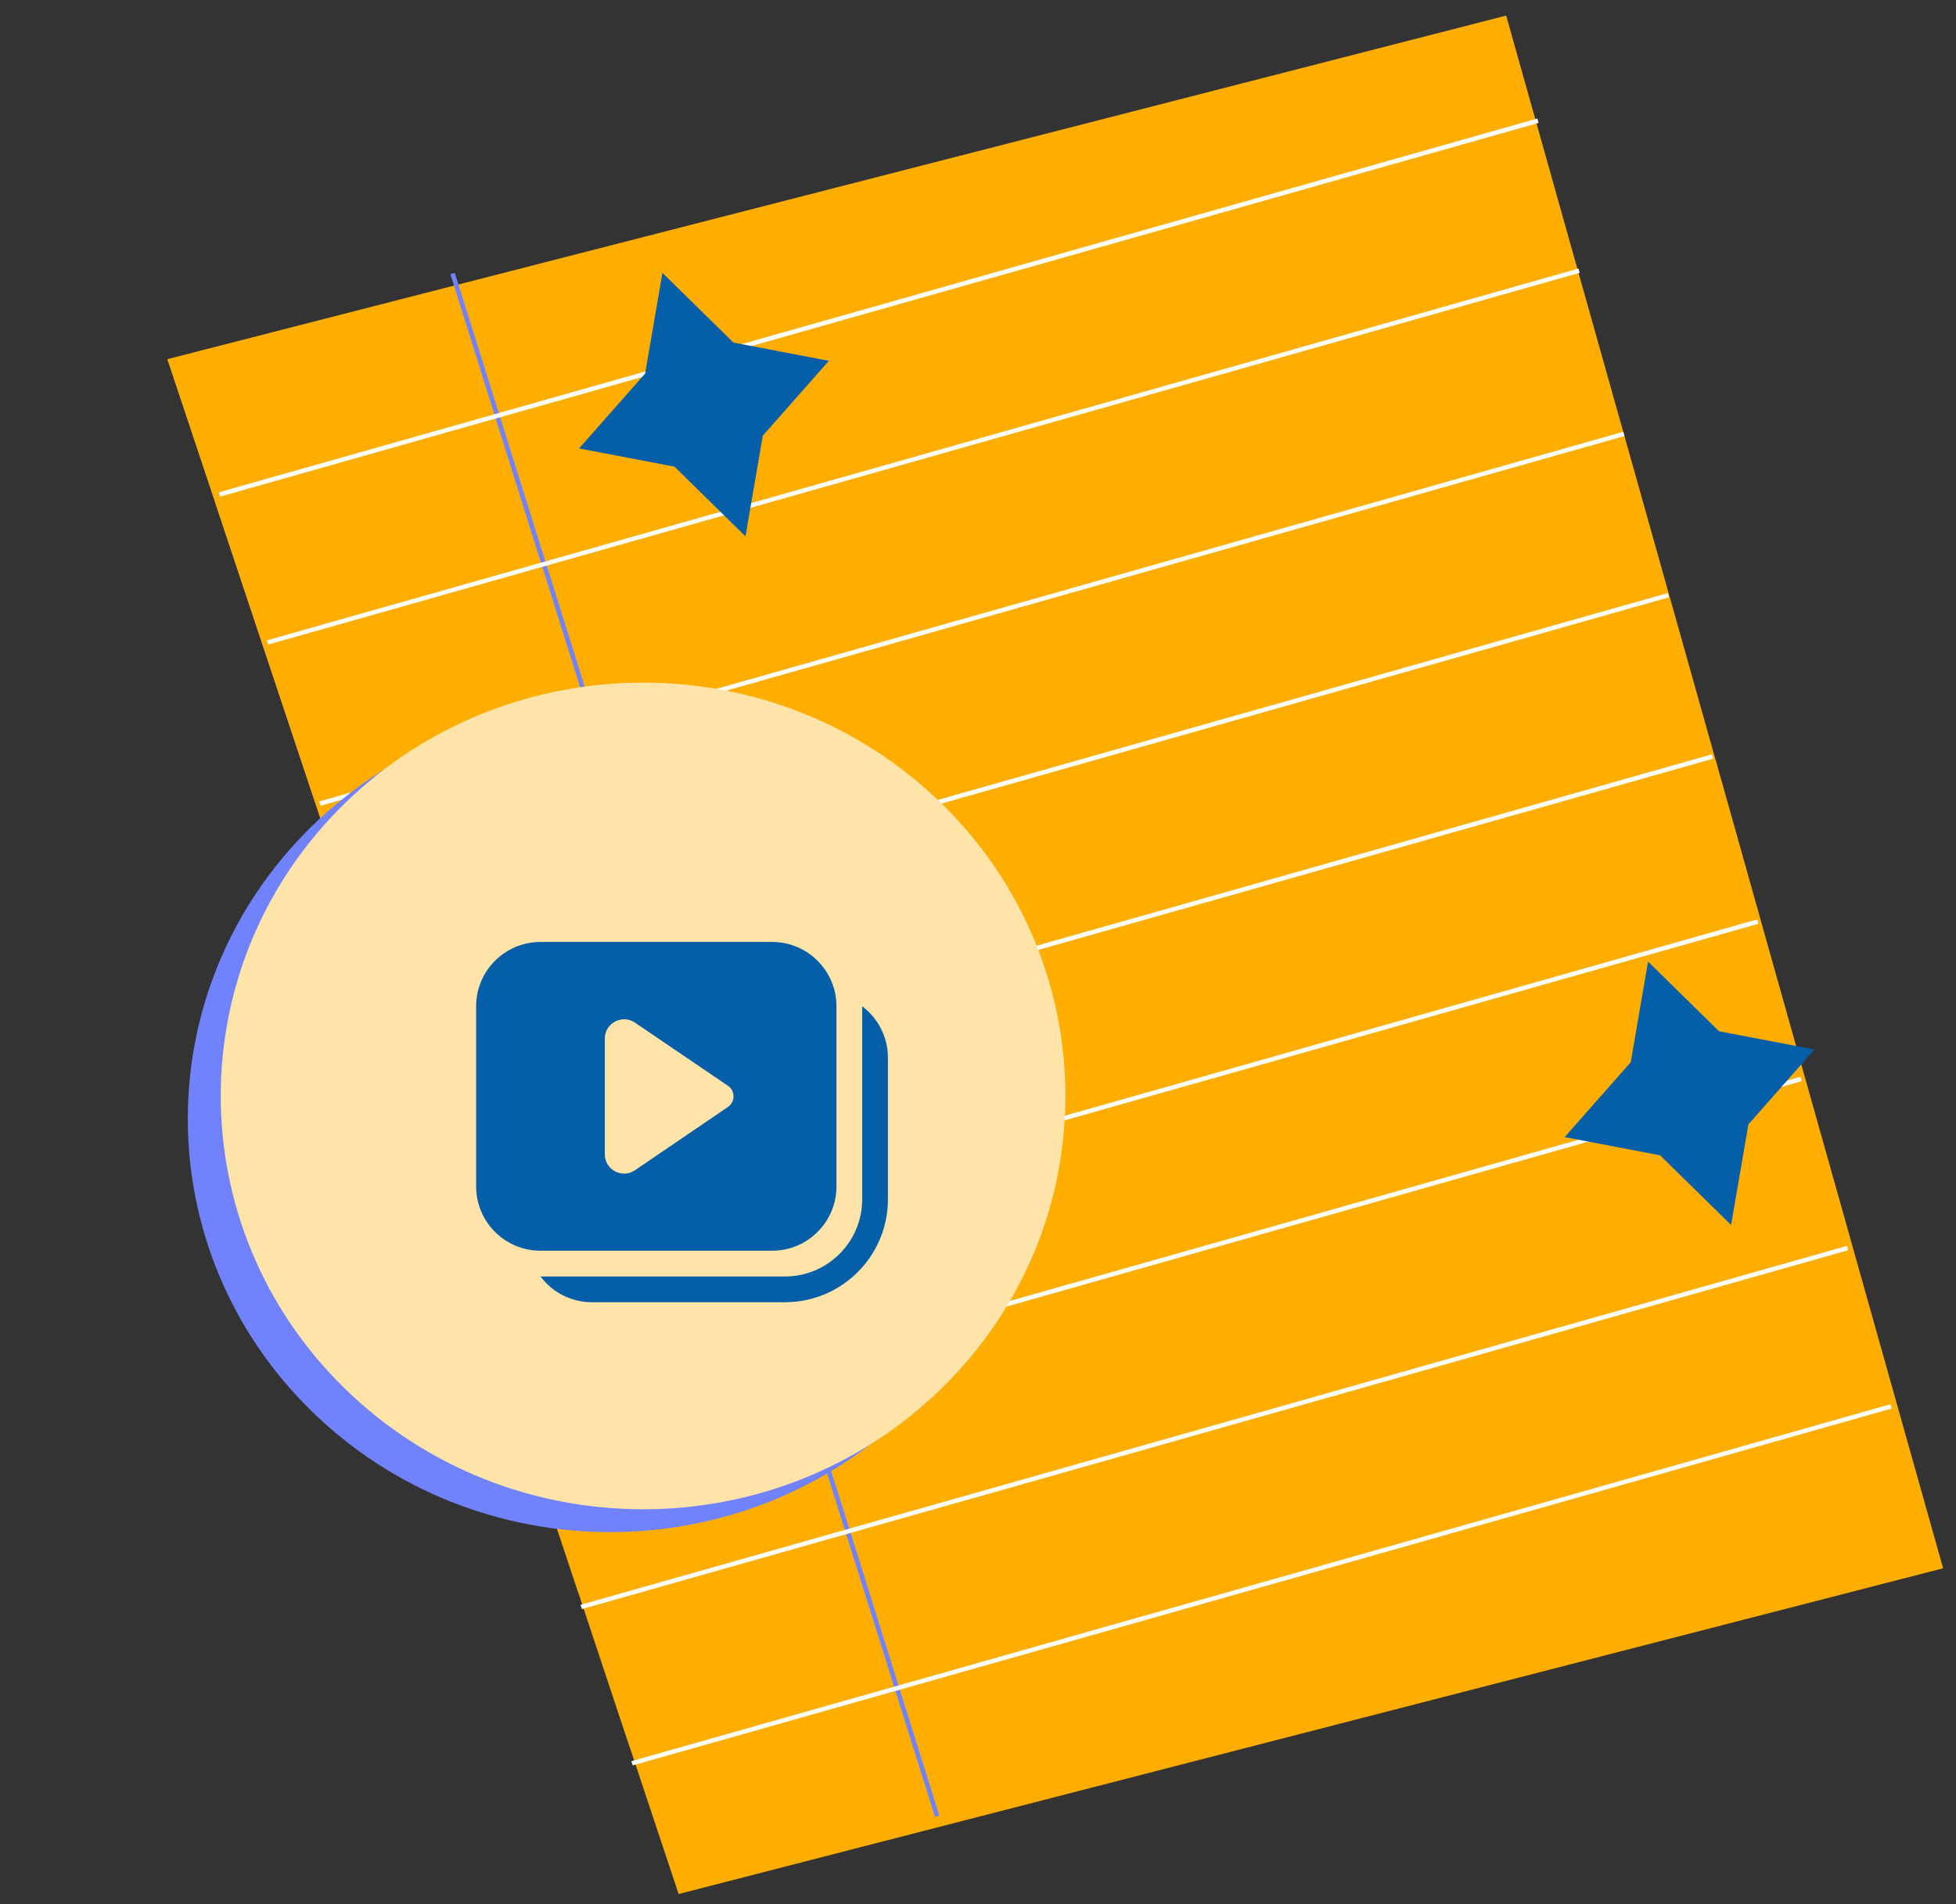 <svg width="76" height="74" viewBox="0 0 76 74" fill="none" xmlns="http://www.w3.org/2000/svg">
<rect x="0" y="0" width="76" height="74" fill="#333333" stroke="none"/>
<path d="M75.5 60.947L36.899 70.893L36.729 70.937L26.368 73.606L24.487 67.953L24.43 67.793L22.502 61.993L22.446 61.834L20.383 55.636L20.33 55.474L18.41 49.715L18.357 49.555L16.34 43.504L16.287 43.341L14.321 37.439L14.268 37.273L12.301 31.371L12.244 31.208L10.253 25.228L10.2 25.069L8.375 19.588L8.322 19.425L6.5 13.958L17.869 11.041H17.872L18.042 10.997L58.522 0.606L59.809 5.177L59.855 5.343L61.415 10.895L61.461 11.058L63.166 17.116L63.212 17.279L64.895 23.266L64.942 23.429L66.625 29.412L66.675 29.578L68.397 35.704L68.443 35.87L70.084 41.704L70.131 41.871L71.899 48.149L71.945 48.316L73.597 54.187L73.643 54.35L75.5 60.947Z" fill="#FFAE00"/>
<path d="M36.5 70.562L36.33 70.606L34.487 64.74L34.437 64.576L32.604 58.747L32.554 58.584L30.598 52.353L30.545 52.19L28.726 46.398L28.676 46.235L26.765 40.151L26.712 39.988L24.847 34.05L24.798 33.886L22.933 27.948L22.88 27.785L20.993 21.772L20.94 21.613L19.21 16.103L19.16 15.94L17.5 10.651L17.67 10.606L19.33 15.892L19.383 16.055L21.11 21.565H21.114L21.163 21.725L23.049 27.738H23.053L23.102 27.901L24.967 33.839L25.02 34.005L26.885 39.94L26.935 40.103L28.846 46.188L28.895 46.351L30.718 52.143L30.767 52.306L32.724 58.536L32.777 58.7L34.607 64.529L34.656 64.692L36.5 70.562Z" fill="#7182FF"/>
<path d="M59.78 4.776L19.879 16.09L19.707 16.138L8.553 19.299L8.5 19.133L19.658 15.972L19.827 15.923L59.734 4.606L59.78 4.776ZM61.378 10.602L21.653 21.864L21.484 21.912L10.422 25.049L10.369 24.886L21.432 21.75L21.601 21.701H21.604L61.332 10.436L61.378 10.602ZM63.12 16.945L23.586 28.154L23.417 28.203L12.46 31.311L12.403 31.145L23.364 28.037L23.533 27.988H23.536L63.074 16.779L63.12 16.945ZM64.841 23.214L25.497 34.372L25.325 34.417L14.47 37.498L14.417 37.328L25.275 34.251L25.444 34.202L64.796 23.048L64.841 23.214ZM66.566 29.484L27.405 40.582L27.236 40.631L16.479 43.681L16.426 43.515L27.183 40.465L27.355 40.416L66.517 29.314L66.566 29.484ZM68.326 35.898L29.358 46.945L29.189 46.994L18.538 50.013L18.486 49.85L29.14 46.828L29.309 46.779L68.28 35.729L68.326 35.898ZM70.005 42.016L31.224 53.011L31.055 53.059L20.502 56.05L20.45 55.884L31.002 52.893L31.174 52.844L69.959 41.846L70.005 42.016ZM71.811 48.586L33.227 59.522L33.054 59.571L22.611 62.531L22.555 62.368L33.005 59.405L33.174 59.356L71.765 48.417L71.811 48.586ZM73.5 54.738L35.099 65.626L34.93 65.674L24.585 68.606L24.529 68.444L34.881 65.508L35.05 65.46L73.454 54.572L73.5 54.738Z" fill="white"/>
<path d="M35.311 54.837C41.719 48.564 41.719 38.394 35.31 32.121C28.902 25.849 18.512 25.849 12.103 32.122C5.695 38.395 5.695 48.565 12.104 54.837C18.512 61.11 28.902 61.11 35.311 54.837Z" fill="#7182FF"/>
<path d="M36.591 53.949C42.999 47.676 42.999 37.506 36.59 31.233C30.182 24.96 19.792 24.961 13.383 31.233C6.975 37.506 6.975 47.677 13.384 53.949C19.792 60.222 30.183 60.222 36.591 53.949Z" fill="#FFE4AA"/>
<path d="M28.497 13.313L32.204 14.023L29.638 16.933L28.965 20.843L26.207 18.136L22.5 17.427L25.066 14.517L25.739 10.606L28.497 13.313ZM66.793 40.077L70.5 40.786L67.934 43.696L67.261 47.606L64.503 44.899L60.796 44.19L63.362 41.28L64.035 37.37L66.793 40.077Z" fill="#055EA8"/>
<path d="M21 36.606C19.619 36.606 18.5 37.726 18.5 39.106V46.106C18.5 47.487 19.619 48.606 21 48.606H30C31.381 48.606 32.5 47.487 32.5 46.106V39.106C32.5 37.726 31.381 36.606 30 36.606H21ZM23.5 40.362C23.5 39.76 24.173 39.404 24.671 39.742L28.282 42.194C28.574 42.392 28.574 42.822 28.282 43.02L24.672 45.478C24.174 45.817 23.5 45.461 23.5 44.858V40.362ZM23 50.607C22.182 50.607 21.456 50.214 21 49.607H30.5C32.157 49.607 33.5 48.264 33.5 46.607V39.106C34.107 39.562 34.5 40.289 34.5 41.107V46.607C34.5 48.816 32.709 50.607 30.5 50.607H23Z" fill="#055EA8"/>
</svg>
